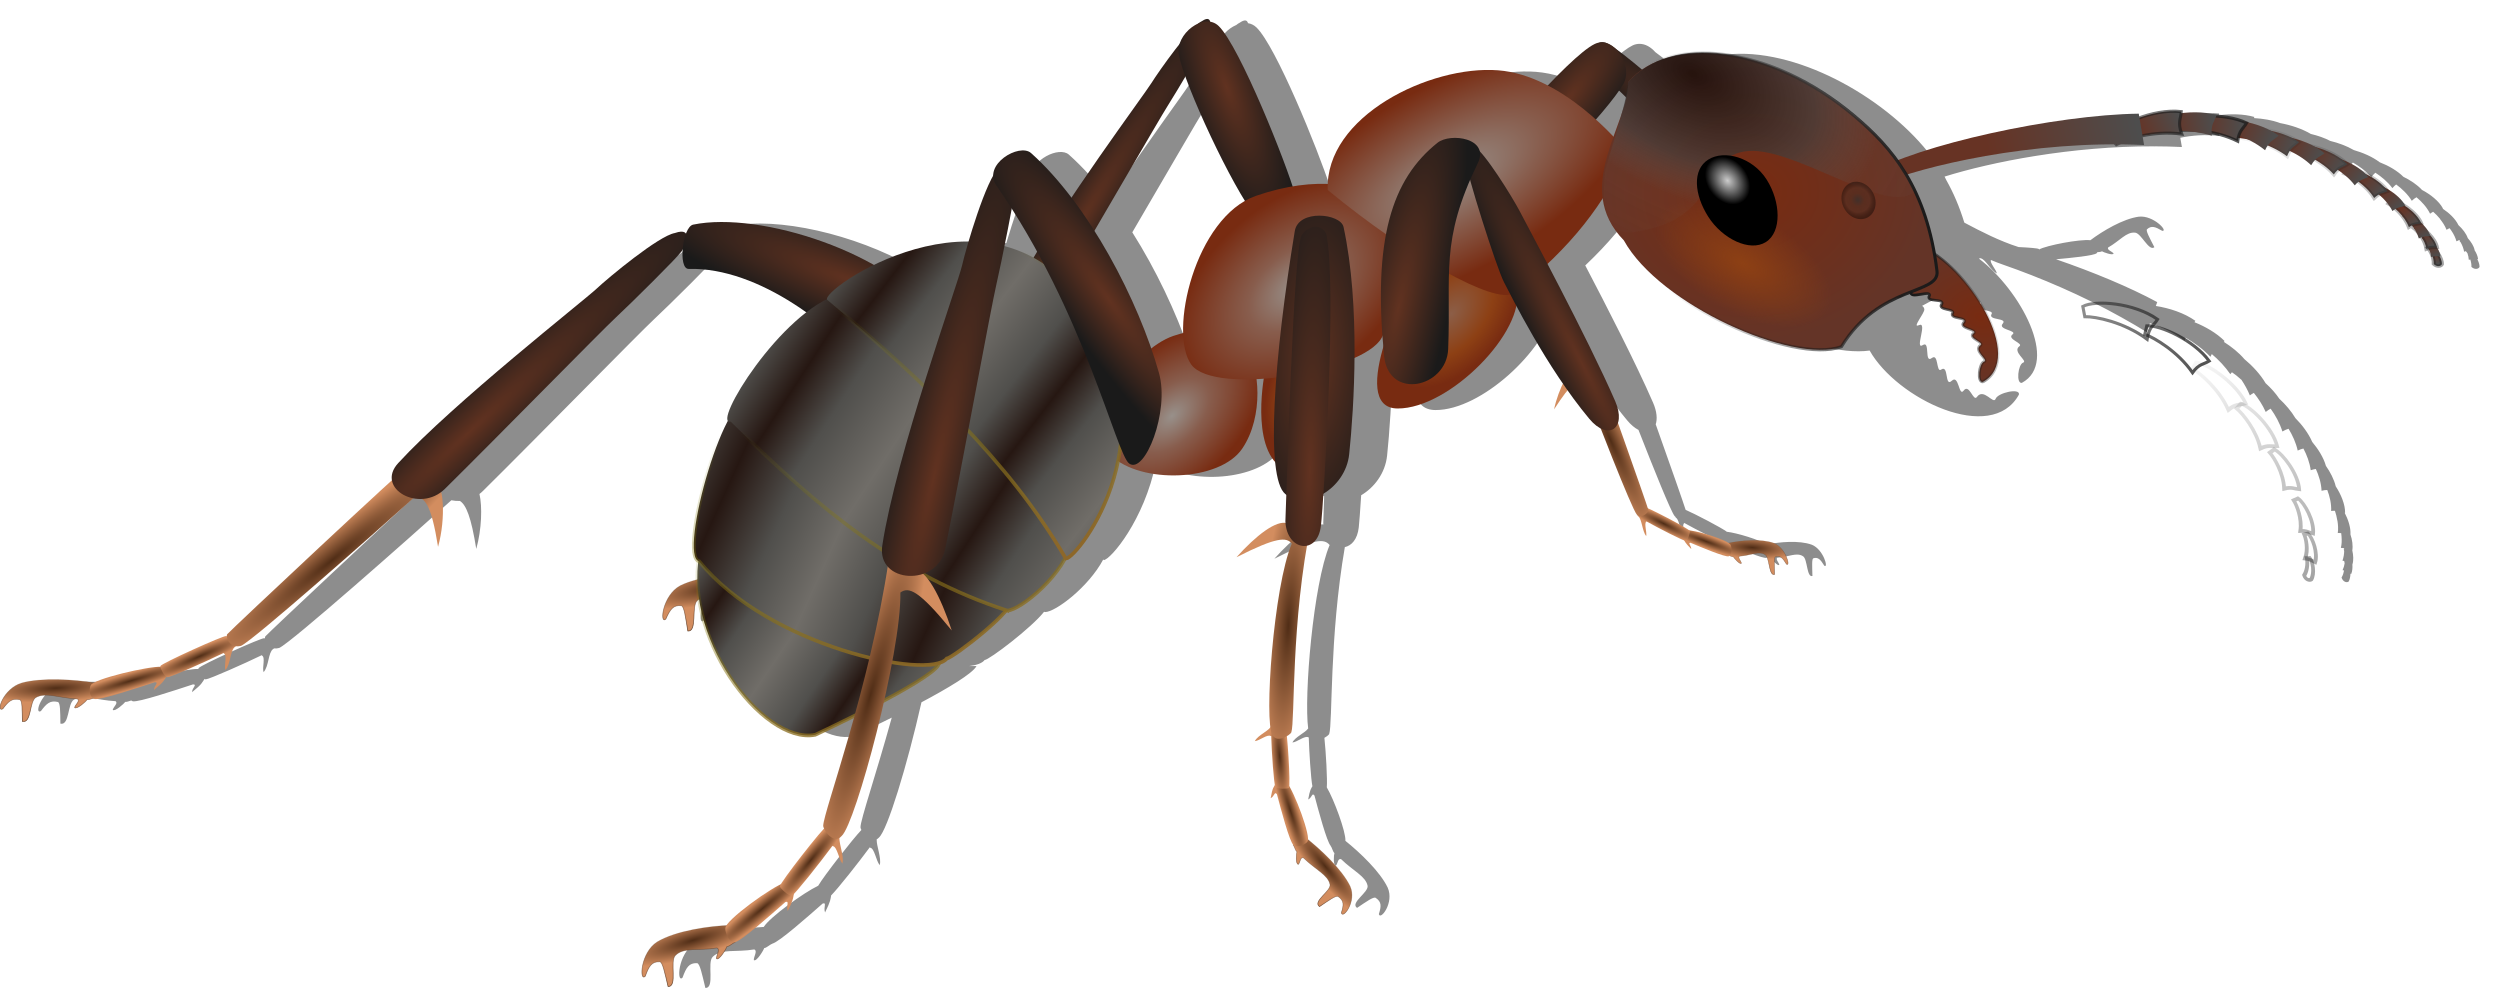 <?xml version="1.0" encoding="UTF-8"?>
<svg viewBox="0 0 684.033 275.914" xmlns="http://www.w3.org/2000/svg" xmlns:xlink="http://www.w3.org/1999/xlink">
 <defs>
  <filter id="ci">
   <feGaussianBlur stdDeviation="2.332"/>
  </filter>
  <linearGradient id="c">
   <stop stop-color="#613220" offset="0"/>
   <stop stop-color="#1a1a1a" offset="1"/>
  </linearGradient>
  <linearGradient id="ae">
   <stop stop-color="#782b11" offset="0"/>
   <stop stop-color="#643427" offset="1"/>
  </linearGradient>
  <linearGradient id="cc" x1="196.24" x2="226.18" y1="295.99" y2="309.53" gradientUnits="userSpaceOnUse" spreadMethod="reflect">
   <stop stop-color="#261712" offset="0"/>
   <stop stop-color="#504f4c" offset=".513"/>
   <stop stop-color="#706d68" offset="1"/>
  </linearGradient>
  <linearGradient id="g">
   <stop stop-color="#261712" offset="0"/>
   <stop stop-color="#504f4c" offset=".412"/>
   <stop stop-color="#706d68" offset="1"/>
  </linearGradient>
  <linearGradient id="e">
   <stop stop-color="#8d6729" offset="0"/>
   <stop stop-color="#808000" stop-opacity="0" offset="1"/>
  </linearGradient>
  <linearGradient id="af">
   <stop stop-color="#98908a" offset="0"/>
   <stop stop-color="#885d4d" offset=".403"/>
   <stop stop-color="#782b11" offset="1"/>
  </linearGradient>
  <linearGradient id="f">
   <stop stop-color="#1a1a1a" offset="0"/>
   <stop stop-color="#1a1a1a" stop-opacity="0" offset="1"/>
  </linearGradient>
  <linearGradient id="b">
   <stop stop-color="#673324" offset="0"/>
   <stop stop-color="#4d4d4d" offset="1"/>
  </linearGradient>
  <linearGradient id="a">
   <stop stop-color="#502d16" offset="0"/>
   <stop stop-color="#d38d5f" offset="1"/>
  </linearGradient>
  <linearGradient id="d">
   <stop stop-color="#502d16" offset="0"/>
   <stop stop-color="#502d16" stop-opacity="0" offset="1"/>
  </linearGradient>
  <linearGradient id="ac">
   <stop stop-color="#8c5e47" offset="0"/>
   <stop stop-color="#8d4014" offset=".605"/>
   <stop stop-color="#782b11" offset="1"/>
  </linearGradient>
  <linearGradient id="bu" x1="25.782" x2="22.722" y1="414.55" y2="393.98" gradientUnits="userSpaceOnUse" xlink:href="#d"/>
  <linearGradient id="bv" x1="25.782" x2="22.722" y1="414.55" y2="393.98" gradientTransform="matrix(-.867 -.237 -.282 .73 516.09 107.54)" gradientUnits="userSpaceOnUse" xlink:href="#d"/>
  <linearGradient id="bw" x1="25.782" x2="22.722" y1="414.55" y2="393.98" gradientTransform="matrix(-.603 .103 .116 .674 450.97 39.242)" gradientUnits="userSpaceOnUse" xlink:href="#d"/>
  <linearGradient id="ad" x1="183.13" x2="180.07" y1="213.07" y2="192.5" gradientUnits="userSpaceOnUse" xlink:href="#d"/>
  <linearGradient id="bx" x1="217.58" x2="217.31" y1="442.32" y2="421.53" gradientUnits="userSpaceOnUse" xlink:href="#d"/>
  <linearGradient id="l" x1="640" x2="512.78" y1="356.33" y2="288.8" gradientUnits="userSpaceOnUse" xlink:href="#f"/>
  <linearGradient id="m" x1="559.58" x2="586.23" y1="214.67" y2="217.79" gradientTransform="matrix(1.465 .467 -.153 1.156 -239.62 -205.45)" gradientUnits="userSpaceOnUse" xlink:href="#b"/>
  <linearGradient id="n" x1="557.67" x2="591.6" y1="215.77" y2="218.98" gradientTransform="matrix(.356 .056 -.031 .566 393.19 166.62)" gradientUnits="userSpaceOnUse" xlink:href="#b"/>
  <linearGradient id="o" x1="557.67" x2="591.6" y1="215.77" y2="218.98" gradientTransform="matrix(.333 .118 -.146 .499 439.6 150.03)" gradientUnits="userSpaceOnUse" xlink:href="#b"/>
  <linearGradient id="p" x1="557.67" x2="591.6" y1="215.77" y2="218.98" gradientTransform="matrix(.299 .164 -.235 .422 485.13 145.25)" gradientUnits="userSpaceOnUse" xlink:href="#b"/>
  <linearGradient id="q" x1="557.67" x2="591.6" y1="215.77" y2="218.98" gradientTransform="matrix(.245 .212 -.332 .311 543.99 147.69)" gradientUnits="userSpaceOnUse" xlink:href="#b"/>
  <linearGradient id="r" x1="557.67" x2="591.6" y1="215.77" y2="218.98" gradientTransform="matrix(.23 .008 -.045 .388 505.57 10.761)" gradientUnits="userSpaceOnUse" xlink:href="#b"/>
  <linearGradient id="s" x1="557.67" x2="591.6" y1="215.77" y2="218.98" gradientTransform="matrix(.213 .035 -.087 .356 530.27 4.041)" gradientUnits="userSpaceOnUse" xlink:href="#b"/>
  <linearGradient id="t" x1="557.67" x2="591.6" y1="215.77" y2="218.98" gradientTransform="matrix(.195 .049 -.11 .324 550.74 4.031)" gradientUnits="userSpaceOnUse" xlink:href="#b"/>
  <linearGradient id="u" x1="557.67" x2="591.6" y1="215.77" y2="218.98" gradientTransform="matrix(.176 .062 -.128 .291 570.32 6.407)" gradientUnits="userSpaceOnUse" xlink:href="#b"/>
  <linearGradient id="v" x1="557.67" x2="591.6" y1="215.77" y2="218.98" gradientTransform="matrix(.157 .071 -.141 .257 588.83 11.048)" gradientUnits="userSpaceOnUse" xlink:href="#b"/>
  <linearGradient id="w" x1="557.67" x2="591.6" y1="215.77" y2="218.98" gradientTransform="matrix(.138 .077 -.149 .223 606.13 17.452)" gradientUnits="userSpaceOnUse" xlink:href="#b"/>
  <linearGradient id="x" x1="557.67" x2="591.6" y1="215.77" y2="218.98" gradientTransform="matrix(.119 .081 -.153 .191 621.98 26.161)" gradientUnits="userSpaceOnUse" xlink:href="#b"/>
  <linearGradient id="y" x1="557.67" x2="591.6" y1="215.77" y2="218.98" gradientTransform="matrix(.1 .082 -.152 .159 635.07 35.259)" gradientUnits="userSpaceOnUse" xlink:href="#b"/>
  <linearGradient id="z" x1="557.67" x2="591.6" y1="215.77" y2="218.98" gradientTransform="matrix(.082 .08 -.147 .129 646.21 45.294)" gradientUnits="userSpaceOnUse" xlink:href="#b"/>
  <linearGradient id="aa" x1="557.67" x2="591.6" y1="215.77" y2="218.98" gradientTransform="matrix(.066 .076 -.138 .101 655.14 55.785)" gradientUnits="userSpaceOnUse" xlink:href="#b"/>
  <linearGradient id="ab" x1="557.67" x2="591.6" y1="215.77" y2="218.98" gradientTransform="matrix(.05 .07 -.125 .076 662.01 66.785)" gradientUnits="userSpaceOnUse" xlink:href="#b"/>
  <linearGradient id="by" x1="526.34" x2="453.06" y1="228.84" y2="236.43" gradientUnits="userSpaceOnUse" xlink:href="#f"/>
  <linearGradient id="bz" x1="254.6" x2="238.2" y1="352.44" y2="271.99" gradientUnits="userSpaceOnUse" xlink:href="#e"/>
  <linearGradient id="ca" x1="210.05" x2="236.42" y1="275.07" y2="292.27" gradientUnits="userSpaceOnUse" xlink:href="#g" spreadMethod="reflect"/>
  <linearGradient id="cb" x1="248.84" x2="225.97" y1="350.16" y2="271.31" gradientUnits="userSpaceOnUse" xlink:href="#e"/>
  <linearGradient id="cd" x1="239.73" x2="216.86" y1="375.84" y2="296.99" gradientUnits="userSpaceOnUse" xlink:href="#e"/>
  <linearGradient id="ce" x1="191.27" x2="209.61" y1="330.23" y2="342.66" gradientUnits="userSpaceOnUse" xlink:href="#g" spreadMethod="reflect"/>
  <linearGradient id="cf" x1="291.64" x2="268.77" y1="311.5" y2="232.66" gradientUnits="userSpaceOnUse" xlink:href="#e"/>
  <linearGradient id="cg" x1="240.69" x2="262.63" y1="238.56" y2="255.41" gradientUnits="userSpaceOnUse" xlink:href="#g" spreadMethod="reflect"/>
  <linearGradient id="ch" x1="516.52" x2="512.89" y1="251.99" y2="277.89" gradientUnits="userSpaceOnUse" xlink:href="#f"/>
  <radialGradient id="an" cx="483.4" cy="242.03" r="17.46" gradientTransform="matrix(1 0 0 .522 0 115.7)" gradientUnits="userSpaceOnUse">
   <stop stop-color="#8d4014" offset="0"/>
   <stop stop-color="#8d4014" stop-opacity="0" offset="1"/>
  </radialGradient>
  <radialGradient id="am" cx="506.36" cy="217.36" r="5.12" gradientTransform="matrix(.906 -.309 .359 .938 -31.037 169.27)" gradientUnits="userSpaceOnUse">
   <stop stop-color="#312e2e" stop-opacity=".711" offset="0"/>
   <stop stop-color="#532c1f" stop-opacity=".739" offset=".36"/>
   <stop stop-color="#502c20" stop-opacity=".567" offset=".662"/>
   <stop stop-opacity=".392" offset="1"/>
  </radialGradient>
  <radialGradient id="bm" cx="480.63" cy="237.58" r="42.117" gradientTransform="matrix(-.622 1.163 -1.938 -1.036 1220 -130.68)" gradientUnits="userSpaceOnUse">
   <stop offset="0"/>
   <stop stop-color="#404040" offset=".39"/>
   <stop stop-color="#606060" stop-opacity=".135" offset=".591"/>
   <stop stop-color="#808080" stop-opacity=".015" offset="1"/>
  </radialGradient>
  <radialGradient id="bo" cx="470.17" cy="209.02" r="8.49" gradientTransform="matrix(-.576 .064 -.083 -.749 758.73 338.87)" gradientUnits="userSpaceOnUse">
   <stop stop-color="#ccc" offset="0"/>
   <stop offset="1"/>
  </radialGradient>
  <radialGradient id="bq" cx="386.66" cy="250.32" r="28.954" gradientTransform="matrix(1.789 -.564 .035 .697 -306.28 259.1)" gradientUnits="userSpaceOnUse">
   <stop stop-color="#98908a" offset="0"/>
   <stop stop-color="#885d4d" offset=".486"/>
   <stop stop-color="#782b11" offset="1"/>
  </radialGradient>
  <radialGradient id="ag" cx="122.56" cy="-57.111" r="40.306" gradientTransform="matrix(1.673 -2.509 .283 .189 -53.884 617.72)" gradientUnits="userSpaceOnUse" xlink:href="#c"/>
  <radialGradient id="ah" cx="137.21" cy="-59.058" r="40.306" gradientTransform="matrix(-.806 1.024 -.151 -.125 205.03 198.56)" gradientUnits="userSpaceOnUse" xlink:href="#a"/>
  <radialGradient id="ai" cx="134.55" cy="-57.782" r="40.306" gradientTransform="matrix(-.322 .231 -.041 -.052 112.31 348.9)" gradientUnits="userSpaceOnUse" xlink:href="#a"/>
  <radialGradient id="aj" cx="132.66" cy="-45.226" r="40.306" gradientTransform="matrix(-.456 .237 -.033 -.056 112.8 359.61)" gradientUnits="userSpaceOnUse" xlink:href="#a"/>
  <radialGradient id="ak" cx="133.89" cy="-33.725" r="40.306" gradientTransform="matrix(-.479 .107 -.035 -.107 96.447 381.11)" gradientUnits="userSpaceOnUse" xlink:href="#a"/>
  <radialGradient id="ao" cx="336.61" cy="242.8" r="28.954" gradientTransform="matrix(-.581 .563 -.3 -.419 662.97 160.05)" gradientUnits="userSpaceOnUse" xlink:href="#ac"/>
  <radialGradient id="ap" cx="336.61" cy="242.8" r="28.954" gradientTransform="matrix(-.19 .543 -.335 -.125 499.97 117.05)" gradientUnits="userSpaceOnUse" xlink:href="#ac"/>
  <radialGradient id="aq" cx="134.55" cy="-57.782" r="40.306" gradientTransform="matrix(.153 .276 .056 -.019 333.5 330.55)" gradientUnits="userSpaceOnUse" xlink:href="#a"/>
  <radialGradient id="ar" cx="132.66" cy="-45.226" r="40.306" gradientTransform="matrix(.281 .316 .049 -.028 324.73 338.03)" gradientUnits="userSpaceOnUse" xlink:href="#a"/>
  <radialGradient id="as" cx="133.89" cy="-33.725" r="40.306" gradientTransform="matrix(.386 .192 .06 -.07 325.06 362.99)" gradientUnits="userSpaceOnUse" xlink:href="#a"/>
  <radialGradient id="at" cx="135.92" cy="-59.92" r="40.306" gradientTransform="matrix(-.064 .999 .178 .009 369.31 198.04)" gradientUnits="userSpaceOnUse" xlink:href="#a"/>
  <radialGradient id="au" cx="122.56" cy="-57.111" r="40.306" gradientTransform="matrix(.056 -2.315 -.311 -.005 331.19 574.35)" gradientUnits="userSpaceOnUse" xlink:href="#c"/>
  <radialGradient id="av" cx="126.42" cy="157.27" r="40.306" gradientTransform="matrix(.05 -1.409 .501 .012 271.94 437.21)" gradientUnits="userSpaceOnUse" xlink:href="#c"/>
  <radialGradient id="aw" cx="133.89" cy="-33.725" r="40.306" gradientTransform="matrix(.301 .023 .009 -.076 436.93 306.16)" gradientUnits="userSpaceOnUse" xlink:href="#a"/>
  <radialGradient id="ax" cx="132.66" cy="-45.226" r="40.306" gradientTransform="matrix(.303 .112 .014 -.041 424.58 293.36)" gradientUnits="userSpaceOnUse" xlink:href="#a"/>
  <radialGradient id="ay" cx="134.55" cy="-57.782" r="40.306" gradientTransform="matrix(.243 .121 .019 -.043 421.06 286.48)" gradientUnits="userSpaceOnUse" xlink:href="#a"/>
  <radialGradient id="az" cx="137.21" cy="-59.058" r="40.306" gradientTransform="matrix(.305 .68 .111 -.053 402.87 186.06)" gradientUnits="userSpaceOnUse" xlink:href="#a"/>
  <radialGradient id="ba" cx="122.56" cy="-57.111" r="40.306" gradientTransform="matrix(-1.054 -2.039 -.198 .143 548.11 519.36)" gradientUnits="userSpaceOnUse" xlink:href="#c"/>
  <radialGradient id="bb" cx="124.96" cy="202.66" r="40.306" gradientTransform="matrix(.336 -1.625 -.327 -.086 404.35 466.83)" gradientUnits="userSpaceOnUse" xlink:href="#c"/>
  <radialGradient id="bc" cx="122.56" cy="-57.111" r="40.306" gradientTransform="matrix(-1.621 .017 .045 .209 652.35 172.8)" gradientUnits="userSpaceOnUse" xlink:href="#c"/>
  <radialGradient id="h" cx="137.21" cy="-59.058" r="40.306" gradientTransform="matrix(-.806 1.024 -.151 -.125 362.38 -2.918)" gradientUnits="userSpaceOnUse" xlink:href="#a"/>
  <radialGradient id="i" cx="134.55" cy="-57.782" r="40.306" gradientTransform="matrix(-.322 .231 -.041 -.052 269.66 147.42)" gradientUnits="userSpaceOnUse" xlink:href="#a"/>
  <radialGradient id="j" cx="132.66" cy="-45.226" r="40.306" gradientTransform="matrix(-.456 .237 -.033 -.056 270.16 158.13)" gradientUnits="userSpaceOnUse" xlink:href="#a"/>
  <radialGradient id="k" cx="133.89" cy="-33.725" r="40.306" gradientTransform="matrix(-.479 .107 -.035 -.107 253.8 179.63)" gradientUnits="userSpaceOnUse" xlink:href="#a"/>
  <radialGradient id="bd" cx="139.14" cy="192.5" r="40.306" gradientTransform="matrix(.693 -.816 -.154 -.303 359.68 361.04)" gradientUnits="userSpaceOnUse" xlink:href="#c"/>
  <radialGradient id="be" cx="125.05" cy="181.58" r="40.306" gradientTransform="matrix(-.969 -1.347 .247 -.197 377.29 448.27)" gradientUnits="userSpaceOnUse" xlink:href="#c"/>
  <radialGradient id="bf" cx="135.92" cy="-59.92" r="40.306" gradientTransform="matrix(-.595 1.159 -.172 -.094 359.09 209.27)" gradientUnits="userSpaceOnUse" xlink:href="#a"/>
  <radialGradient id="bg" cx="134.55" cy="-57.782" r="40.306" gradientTransform="matrix(-.307 .251 -.044 -.049 302.1 376.61)" gradientUnits="userSpaceOnUse" xlink:href="#a"/>
  <radialGradient id="bh" cx="132.66" cy="-45.226" r="40.306" gradientTransform="matrix(-.456 .237 -.033 -.056 306.53 389.56)" gradientUnits="userSpaceOnUse" xlink:href="#a"/>
  <radialGradient id="bi" cx="133.89" cy="-33.725" r="40.306" gradientTransform="matrix(-.489 .042 -.02 -.111 292.1 418.69)" gradientUnits="userSpaceOnUse" xlink:href="#a"/>
  <radialGradient id="bj" cx="122.56" cy="-57.111" r="40.306" gradientTransform="matrix(.665 -2.942 .332 .075 190.35 657.72)" gradientUnits="userSpaceOnUse" xlink:href="#c"/>
  <radialGradient id="bk" cx="122.56" cy="-57.111" r="40.306" gradientTransform="matrix(1.236 -1.977 .188 .141 150.68 475.63)" gradientUnits="userSpaceOnUse" xlink:href="#c"/>
  <radialGradient id="bl" cx="139.14" cy="192.5" r="40.306" gradientTransform="matrix(-.395 -.995 .243 -.238 341.25 370.03)" gradientUnits="userSpaceOnUse" xlink:href="#c"/>
  <radialGradient id="al" cx="124.96" cy="202.66" r="40.306" gradientTransform="matrix(-1.544 -.609 .107 -.321 402.22 380.17)" gradientUnits="userSpaceOnUse" xlink:href="#c"/>
  <radialGradient id="bn" cx="476.8" cy="214.38" r="45.359" gradientTransform="matrix(1.057 -.068 .058 .903 -39.782 53.439)" gradientUnits="userSpaceOnUse" xlink:href="#ae"/>
  <radialGradient id="bp" cx="347.23" cy="233.76" r="28.954" gradientTransform="matrix(.76 -.736 .435 .449 -47.443 426.37)" gradientUnits="userSpaceOnUse" xlink:href="#af"/>
  <radialGradient id="br" cx="350.42" cy="242.78" r="28.954" gradientTransform="matrix(.995 -.825 .517 .624 -122.07 378.29)" gradientUnits="userSpaceOnUse" xlink:href="#af"/>
  <radialGradient id="bs" cx="509.83" cy="324.55" r="45.359" gradientTransform="matrix(.436 -.203 .231 .495 221.94 213.76)" gradientUnits="userSpaceOnUse" xlink:href="#ae"/>
 </defs>
 <g transform="translate(-34.272 -446.21)">
  <path d="m374.99,451.807c-.363-.023-.848.16-1.531.625-.264.114-.595.356-.938.625-2.285.967-4.353,3.132-5.125,5.562-3.203,4.024-6.525,8.812-7.719,10.719-1.412,2.255-12.185,16.877-21.875,31.375-3.507-4.613-7.226-8.763-11.062-12.188-2.683-2.395-10.358,1.448-10.375,6.156-2.297,4.046-4.975,12.008-6.75,18.031-9.534-.058-18.787,2.963-25.875,6.406-15.663-8.834-36.723-13.661-49.438-11.031-.79.163-1.47,1.128-1.969,2.438-.416-.501-1.303-.644-2.969-.062-4.405.762-18.166,12.181-21.531,15.344s-39.153,31.261-54.188,47.656c-1.503,1.639-1.943,3.269-1.688,4.719-12.13,11.02-43.775,40.703-45.094,42.156-.081.101-.103.301-.094.531-.066-.009-.119-.025-.188-.031-.588-.258-17.686,7.458-18,8.219-.025.017-.021.082 0,.188-3.153-.104-14.969,2.6-18.219,4.375h-.031c-5.546-.875-14.266-1.461-19.75.094-5.05,1.555-7.049,8.121-5.125,7.062 1.529-2.038 2.505-2.996 4.625-2.5 .721.169.665,2.724.719,5.938 2.551.564 1.873-5.596 3.75-6.594 2.7-1.474 6.251.183 11.312.438 .844.51-.575,1.569-.75,2.375 .548.617 3.167-1.746 3.438-2.188 .353.083 1.046-.189 1.625-.375 .12.08.257.164.406.219 1.557.336 11.834-3.095 16.5-4.625 1.254.045-.27.911-.25,2.125 2.855-2.299 2.625-2.566 3.344-3.5 .022-.037.018-.081.031-.125 .128.078.251.129.375.125 1.105-.111 10.417-4.237 15.344-6.625v.094c1.063.482.008,3.355.469,4.562 1.478-1.658 1.23-5.333 2.594-6.312 .102-.046.187-.106.25-.188 .423.061.895.026 1.438-.125 3.284-1.468 35.432-29.92 47.094-40.406 .757.149 1.54.223 2.344.188 1.693,1.084 3.074,4.388 4.469,13.125 1.498-5.394 1.669-11.581.875-15.031 .346-.261.676-.555 1-.875 14.493-14.321 42.916-43.356 46.781-46.938 3.969-3.678 16.98-16.578 18.031-18.156 .032-.049.085-.151.125-.219-.162,2.664.298,5.067 1.656,5.031 10.839-.283 22.319,4.857 32.188,11.875-12.022,9.28-22.953,27.266-21.469,29.656-.004.008.004.023 0,.031-6.012,11.321-11.958,36.573-8.062,38.344-.217,1.689-.282,3.403-.25,5.125-1.733.437-3.356.966-4.719,1.656-4.819,2.6-5.691,10.665-3.938,9.125 1.181-2.635 2.024-3.919 4.25-3.656 .758.089 1.157,3.126 1.781,6.906 2.674.277.877-6.882 2.594-8.344 .161-.14.327-.263.5-.375 3.027,20.003 20.148,39.416 31.75,37.125 0,0 4.709-2.187 10.594-5.125-4.446,16.061-8.477,27.683-8.562,30-.008.15.103.434.25.75-2.393,2.499-10.306,12.636-11.812,15.25-3.97,1.892-13.246,8.606-14.906,11.281-5.747.29-14.076,1.582-18.938,4.5-4.621,2.937-4.92,11.036-3.281,9.375 .99-2.712 1.729-4.072 3.969-3.969 .762.035 1.389,3.055 2.281,6.781 2.687.086.392-6.92 2-8.5 2.303-2.318 6.27-1.196 11.375-2.031 .974.405-.161,1.929-.125,2.906 .707.596 2.689-2.708 2.844-3.281 .559.026 1.674-1.059 2.188-1.156 .009-.018.023-.043.031-.062 1.756-.332 9.996-7.639 13.781-10.969 1.218-.396.134,1.087.656,2.438 1.545-3.117 1.498-3.707 1.656-4.656 1.782-1.766 7.489-8.978 10.594-13.188l.062.125c1.225.083 1.64,3.658 2.656,4.781 .485-2.053-.899-5.165-.844-7.062 .206-.128.425-.267.625-.5 2.29-1.996 7.707-19.651 11.625-37 7.185-3.821 13.951-7.838 15.062-9.906-.704.015-1.39.014-2.094,0 2.121-.236 3.63-.79 4.312-1.656 1.323-.099 12.814-8.811 16.281-13.219 .085.028.165.066.25.094 2.781.019 11.859-6.753 15.938-14.406 .038.065.087.123.125.188 1.879-.14 11.086-10.909 14.281-26.688 9.245,6.223 28.233,4.974 33.938-3.344 3.894-5.678 4.679-13.354 3.938-19.062 .645-.029 1.312-.048 1.969-.094-.778,5.035-1.898,17.117 3.125,22.781 .447,4.491 1.351,7.582 2.781,8.75 .095.077.184.147.281.219-.083,2.439-.207,6.264-.25,7.25 .007.152.019.29.031.438-3.104-.455-8.422,3.815-13.406,9.375 11.055-5.622 13.655-5.529 15.125-3.75-4.472,10.53-7.056,41.366-5.875,50.188-.813,1.196-3.593,2.319-4.312,3.844 1.312-.116 3.44-2.013 4.375-1.406l.094-.031c.121,4.129.6,11.406 1,13.406-.369.645-.696.961-1.156,3.625 1.068-.513 1.032-1.978 1.719-1.094 1.06,3.963 3.352,12.611 4.469,13.812-.004.018.003.045 0,.062 .325.332.579,1.591 1,1.875-.179.419-.412,3.409.406,3.438 .523-.554.491-2.065 1.406-1.781 3.296,3.223 6.75,4.688 7.25,7.281 .368,1.789-4.877,4.675-2.875,6.062 2.546-1.71 4.52-3.137 5.094-2.75 1.685,1.138 1.533,2.315.875,4.438 .35,1.853 4.28-3.052 2.406-7.25-2.063-4.323-7.519-9.536-11.562-12.781 .152-2.463-3.164-11.405-5.094-14.625 .192-2.03-.234-9.633-.656-13.562 .692-.393 1.239-.837 1.312-1.062 .971-2.769-.001-26.275 4.281-51.125 1.821-.379 3.449-2.108 3.812-5.406 .147-1.172.376-4.582.656-8.781 3.573-2.105 6.592-6.025 7.094-10.844 .627-6.025 1.347-15.585 1.438-26.281 3.672-1.649 6.386-3.578 7.469-5.625 .054-.102.103-.207.156-.312 .068.952.161,1.956.25,2.938-2.543,8.736-2.927,16.793 3.938,16.812 12.529.036 30.002-16.312 32.469-28.062 2.928,5.508 7.367,13.434 12.75,21.281-.993,2.061-1.933,4.584-2.438,7.031 1.535-2.387 2.737-4.037 3.719-5.219 1.882,2.662 3.851,5.28 5.906,7.75 1.069,1.285 2.134,2.149 3.125,2.656 4.104,10.502 8.927,22.479 9.906,23.594 .052.041.104.091.156.125 .049.164.151.307.281.375 .979.812 1.027,4.009 2.125,5.406 .237-1.059-.657-3.522.031-3.969v-.094c3.164,1.766 8.828,4.668 10.375,5.219 .254.477.488.918 1.906,2.344-.024-.987-1.002-1.68-.219-1.719 2.965,1.234 9.504,3.995 10.469,3.719 .095-.046.176-.089.25-.156 .369.15.811.381 1.031.312 .183.358 1.894,2.253 2.219,1.75-.133-.655-1.076-1.521-.562-1.938 3.16-.217 5.361-1.568 7.094-.375 1.204.808.951,5.838 2.531,5.375-.061-2.613-.196-4.705.25-4.844 1.312-.408 1.983.377 3,2.031 1.235.857-.232-4.496-3.438-5.75-3.48-1.253-8.899-.755-12.344-.031-1.875-1.303-8.237-3.224-10.875-3.5-1.335-1.034-8.53-4.796-11.281-6-.446-1.476-4.424-12.846-8.188-23.406 .462-1.405.353-3.443-.719-5.906-4.686-10.773-12.573-26.113-18.562-37.562 6.306-5.956 11.165-11.825 15.125-17.938 .506,3.916 2.171,7.796 5.781,11.5 9.169,16.603 41.957,31.897 56.906,29.719 7.416,13.178 33.319,25.762 40.844,12.062 .42-1.913-5.777-.511-6.375,1.156s-3.276-3.128-5.125-.5c-.985,1.4-2.072-3.827-3.625-1.75-1.353,1.81-1.273-4.565-3.25-2.688-1.988,1.889-.753-4.563-2.906-3.062-1.398.975-.648-4.609-2.562-3.156-2.106,1.598-.375-4.887-2.438-3.562-2.377,1.526 1.442-6.622-1.094-5.438-2.005.937 1.605-3.309 1.5-4.344-.043-.428-.276-.744-.625-.938 2.792-1.629 5.429-2.661 7.719-3.562-.007.023-.022.037-.031.062-.774,2.175 6.029-.899 4.938,1.125-.948,1.757 4.558.465 3.375,2.25-1.076,1.623 3.741,1.155 3.031,2.344-1.093,1.83 4.483.984 3.031,2.656-1.443,1.663 4.137,1.817 2.688,2.938-1.663,1.285 3.034,2.406 1.906,3.219-2.116,1.526 2.404,4.035 1,4.5s-1.982,5.832-.344,5.531c10.288-5.578-.365-25.318-11.719-33.969 .091-.046.173-.1.25-.156 .079.047.159.06.25.062 1.322.323 2.692,3.306 4.375,4.125-.193-1.074-2.002-2.918-1.625-3.688 1.063.463 2.127.872 3.219,1.25 10.283,3.562 21.775,8.451 32.812,14.625v.062h.094c2.184,1.224 4.364,2.486 6.5,3.812l.875-2.469c.432.137.867.308 1.312.469v.031l.156.031c2.658.971 5.488,2.343 8.094,4.281 .049-.317.126-.576.188-.844 2.324,1.358 4.734,3.076 6.812,5.25 .12-.292.253-.51.375-.75 1.819,1.545 3.601,3.381 5.062,5.5 .144-.204.299-.362.438-.531 .723.471 1.62,1.186 2.625,2.094 .875,1.327 1.682,2.741 2.281,4.25 .394-.296.756-.506 1.094-.688 1.242,1.552 2.408,3.311 3.25,5.219 .497-.413.935-.697 1.344-.906 1.303,1.822 2.505,3.949 3.219,6.25 .646-.391 1.2-.611 1.688-.75 1.072,1.766 2.024,3.814 2.5,5.969 .606-.288 1.111-.471 1.562-.562 .929,1.763 1.72,3.813 2,5.938 .538-.193 1.004-.289 1.406-.344 .803,1.755 1.474,3.863 1.562,5.969 .641-.163 1.122-.222 1.562-.219 .654,1.699 1.164,3.736 1.062,5.75 .397-.063.727-.062 1.031-.062 .283.787.494,1.697.656,2.656l.031.062c.181,1.102.26,2.243.094,3.375 .366-.025.66.009.938.031 .049.304.067.619.094.938 .003.008-.003.023 0,.031 .083,1.011.065,2.048-.188,3.062 .339.007.623.052.875.094 .006.093.028.187.031.281h-.125c.041.114.086.316.125.469-.008.887-.158,1.792-.469,2.656 .184.019.316.065.469.094 .04.193.106.389.125.656-.098.624-.281,1.259-.562,1.844 .16.03.275.059.406.094-.125.66-.315,1.334-.688,1.938 .378,1.141 1.379,1.497 1.938,1.094 .343-.602.478-1.391.5-2.188 .063.038.117.089.188.125 .327-.745.404-1.682.344-2.625 .356-1.109.272-2.511-.031-3.844 .219-1.311-.015-2.884-.5-4.344 .113-1.879-.617-4.106-1.594-5.969l.125.031c.044-2.302-1.152-5.104-2.562-7.25-.451-1.9-1.495-3.891-2.688-5.594-.627-2.273-2.132-4.623-3.75-6.562-1.012-2.335-2.76-4.669-4.594-6.5-1.146-1.927-2.742-3.775-4.406-5.312-1.007-1.51-2.327-2.961-3.75-4.25-1.422-2.408-3.568-4.735-5.812-6.594-1.517-1.786-3.523-3.382-5.625-4.719 .079-.069.14-.141.219-.219-2.198-2.19-5.213-3.93-8.25-5.156 .084-.118.17-.242.25-.375-3.074-2.174-7.087-3.476-10.812-4.062l.375-1.062c-7.655-4.123-17.533-8.228-27.688-11.719 4.125-.367 10.344-.982 11.125-1.656 .078-.094.141-.178.188-.281 .463-.043 1.05-.07 1.25-.25 .366.258 3.079,1.26 3.188.594-.455-.577-1.851-.946-1.5-1.625 3.28-1.867 4.983-4.335 7.406-4.062 1.674.168 3.779,5.253 5.25,3.969-1.31-2.548-2.412-4.536-2-4.906 1.21-1.089 2.28-.664 4.156.438 1.73.2-2.377-4.313-6.406-3.875-4.323.582-9.907,3.922-13.25,6.438h-.031c-2.928-.323-11.944,1.413-14,2.531-.028-.079-.071-.12-.094-.125-.21-.197-2.647-.4-5.531-.531-5.137-1.636-10.152-4.184-14.844-6.688-1.345-4.374-2.98-8.171-4.875-11.531-.177-.356-.339-.706-.531-1.062 12.825-4.002 34.637-8.34 57.281-8.281l.031.062c.027-.015.066-.047.094-.062 2.504.008 5.02.065 7.531.188l-.438-2.531c3.14-.639 6.89-.978 10.719-.469-.111-.301-.174-.58-.25-.844 2.69.058 5.628.391 8.5,1.281-.037-.311-.053-.577-.062-.844 2.341.466 4.817,1.202 7.125,2.344 .028-.258.053-.465.094-.688 .867.059 2.006.252 3.344.562 1.413.736 2.803,1.595 4.062,2.625 .2-.448.388-.803.594-1.125 1.84.753 3.712,1.71 5.375,2.969 .234-.602.495-1.057.75-1.438 2.021.959 4.137,2.214 5.875,3.875 .379-.663.731-1.109 1.094-1.469 1.792,1.022 3.603,2.352 5.062,4 .378-.53.753-.922 1.094-1.219 1.666,1.089 3.381,2.501 4.656,4.219 .376-.43.706-.757 1.031-1 1.555,1.144 3.181,2.671 4.281,4.469 .482-.455.894-.757 1.281-.969 1.392,1.166 2.832,2.696 3.719,4.5 .307-.24.585-.385.844-.531 .625.549 1.304,1.215 1.906,1.969l-.031.031c.021.013.04.048.062.062 .685.869 1.318,1.816 1.719,2.875 .313-.203.587-.322.844-.438 .188.24.355.488.531.75l-.031.031c.025.018.068.042.094.062 .543.826 1.017,1.769 1.281,2.75 .294-.156.544-.289.781-.375 .053.083.105.165.156.25l-.094.062c.087.076.209.235.312.344 .425.78.789,1.654.938,2.562 .181-.077.314-.105.469-.156 .137.161.282.319.438.562 .202.569.339,1.195.375,1.812 .159-.053.27-.06.406-.094 .206.63.345,1.332.312,2.031 .885.815 1.927.624 2.219,0 .007-.689-.26-1.422-.625-2.125h.219c-.076-.812-.455-1.672-.969-2.469h.031c-.224-1.125-.982-2.274-1.875-3.281-.429-1.257-1.429-2.514-2.562-3.562-.808-1.709-2.543-3.34-4.312-4.5l.094-.031c-1.082-2.037-3.47-3.903-5.75-5.094-1.327-1.449-3.214-2.685-5.094-3.594-1.666-1.681-4.111-3.066-6.469-3.969-2.001-1.521-4.635-2.638-7.094-3.344-1.937-1.135-4.229-1.96-6.438-2.5-1.612-.837-3.438-1.467-5.312-1.906-2.432-1.44-5.475-2.431-8.375-2.969-2.19-.817-4.709-1.229-7.188-1.375 .036-.101.062-.204.094-.312-2.981-.846-6.441-.871-9.688-.469 .017-.151.026-.305.031-.469-3.746-.407-7.894.419-11.438,1.719l-.188-1.156c-19.255.254-49.036,6.12-65.938,12.75-10.692-15.404-34.352-29.915-53.781-29.656-4.792.064-9.327,1.027-13.344,3.094-1.033.505-2.016,1.085-2.938,1.719-2.533-2.122-4.827-3.963-6.594-5.25l-.031-.031c-1.186-1.348-2.692-2.24-4.281-2.25-.636-.004-1.296.13-1.938.438-2.716,1.304-7.559,5.835-12.844,11.375-4.227-2.188-8.822-3.788-13.594-4.156-18.03-1.39-45.881,11.793-46.625,31.125-2.905-.113-6.112.073-9.594.656-3.576-10.942-14.923-38.733-20.219-43.906-.695-.679-1.488-1.049-2.344-1.188-.112-.425-.337-.724-.75-.75zm-6.031,15.75c3.473,9.639 10.873,25.339 16.281,34.062-11.058,6.337-17.218,24.368-16.875,36.156-.879.206-1.763.451-2.719.781-1.972.682-4.029,1.884-6.031,3.438-3.605-10.42-9.009-21.91-15.531-32.219 8.595-14.698 18.256-31.379 20-34.125 1-1.575 2.914-4.794 4.875-8.094zm118.594,3.938c.574.564 1.284,1.215 1.906,1.812-.289,1.33-.664,2.74-1.062,4.219-.695,2.082-1.518,4.271-2.312,6.5-1.351-1.42-2.934-3-4.812-4.688 2.628-3.013 4.817-5.738 6.281-7.844zm-166.094,32.188c2.508,3.938 4.792,7.894 6.938,11.812-.327.553-.66,1.121-.969,1.656-2.593-1.426-5.261-2.475-7.969-3.188 .73-3.622 1.419-7.109 2-10.281z" fill="#1a1a1a" fill-opacity=".531" filter="url(#ci)" opacity=".97"/>
  <g transform="translate(36.81 284.23)">
   <g transform="matrix(.969 .125 -.146 .829 38.612 15.257)">
    <path d="m23.719,398.844c-4.819,2.6-5.691,10.665-3.938,9.125 1.181-2.635 2.024-3.919 4.25-3.656 .758.089 1.157,3.126 1.781,6.906 2.674.277.877-6.882 2.594-8.344 2.462-2.148 6.341-.743 11.493-1.212 .942.473-.303,1.922-.337,2.899 .663.645 2.878-2.512 3.073-3.073 .556.066 1.756-.926 2.274-.986 .513-.873.704-3.211-.972-4.76-5.735-.222-14.869.389-20.219,3.101z" fill="url(#ak)" stroke="url(#bu)" stroke-width=".2"/>
    <path d="m61.497,387.802c-3.267.147-18.491,6.905-18.559,8.917-.194.15-.346,3.711 1.719,4.25 1.631.16 11.384-5.418 15.82-7.93 1.273-.138-.107,1.109.128,2.537 2.472-3.144 2.191-3.421 2.75-4.631 .289-.841-1.245-2.839-1.857-3.142z" fill="url(#aj)"/>
    <path d="m77.906,375.188c-.639-.215-16.506,11.462-16.688,12.406-.165.181 1.566,3.472 2.562,3.281 1.096-.298 9.735-6.593 14.281-10.156l.031.125c1.158.407.602,3.958 1.281,5.312 1.197-2.179.298-6.482 1.5-7.844 .911-.672-.348-3.26-2.969-3.125z" fill="url(#ai)"/>
    <path d="m120.31 312.16c-1.095 0.679-40.879 60.04-42.188 62.375-0.379 0.78 1.306 4.707 4.406 3.156 3.074-2.244 30.904-41.274 40.625-55.156 2.704-0.636 4.889 1.224 8.933 15.019 0.818-9.718-1.609-21.06-4.027-20.726-0.865-2.546-6.57-3.706-7.75-4.667z" fill="url(#ah)"/>
    <path d="m170.04 256.1c-3.264 4.808-26.796 43.37-38.876 62.452-5.716 9.028-19.363 2.825-14.154-6.359 12.259-21.61 43.374-60.186 46.209-64.425s14.672-19.772 18.982-21.339c5.155-3.068 3.334 4.176 2.811 5.531-0.78 2.02-11.62 19.202-14.971 24.141z" fill="url(#ag)"/>
   </g>
   <path d="m253.14 248.46c3.428 5.005-12.855 21.148-16.071 16.999-10.704-13.812-31.942-30.403-51.175-29.902-2.982 0.078-1.711-11.51 1.229-12.118 18.417-3.809 54.365 8.006 66.017 25.02z" fill="url(#al)"/>
   <g transform="translate(2.498 124.88)">
    <path d="m181.07,197.367c-4.819,2.6-5.691,10.665-3.938,9.125 1.181-2.635 2.024-3.919 4.25-3.656 .758.089 1.157,3.126 1.781,6.906 2.674.277.877-6.882 2.594-8.344 2.462-2.148 6.341-.743 11.493-1.212 .942.473-.303,1.922-.337,2.899 .663.645 2.878-2.512 3.073-3.073 .556.066 1.756-.926 2.274-.986 .513-.873.704-3.211-.972-4.76-5.735-.222-14.869.389-20.219,3.101z" fill="url(#k)" stroke="url(#ad)" stroke-width=".2"/>
    <path d="m218.848,186.326c-3.267.147-18.491,6.905-18.559,8.917-.194.15-.346,3.711 1.719,4.25 1.631.16 11.384-5.418 15.82-7.93 1.273-.138-.107,1.109.128,2.537 2.472-3.144 2.191-3.421 2.75-4.631 .289-.841-1.245-2.839-1.857-3.142z" fill="url(#j)"/>
    <path d="m235.258,173.711c-.639-.215-16.506,11.462-16.688,12.406-.165.181 1.566,3.472 2.562,3.281 1.096-.298 9.735-6.593 14.281-10.156l.031.125c1.158.407.602,3.958 1.281,5.312 1.197-2.179.298-6.482 1.5-7.844 .911-.672-.348-3.26-2.969-3.125z" fill="url(#i)"/>
    <path d="m277.66 110.68c-1.095 0.679-40.879 60.04-42.188 62.375-0.379 0.78 1.306 4.707 4.406 3.156 3.074-2.244 30.904-41.274 40.625-55.156 2.704-0.636 4.889 1.224 8.933 15.019 0.818-9.718-1.609-21.06-4.027-20.726-0.865-2.546-6.57-3.706-7.75-4.667z" fill="url(#h)"/>
   </g>
   <path d="m316.91 191.01c-2.407 3.79-19.895 34.133-28.848 49.157-4.236 7.108-13.393 2.578-9.499-4.64 9.163-16.986 31.859-47.493 33.951-50.833s10.757-15.611 13.77-16.911c3.646-2.481 2.146 3.167 1.74 4.227-0.606 1.58-8.641 15.108-11.113 19z" fill="url(#bk)"/>
   <path d="m351.89 215.4c1.339 4.819-6.404 11.394-10.86 5.847-6.34-7.892-19.483-36.035-21.031-44.302-1.046-5.591 6.857-11.805 10.926-7.829 5.736 5.603 18.598 37.768 20.965 46.285z" fill="url(#bl)"/>
   <g transform="matrix(.726 .687 -.687 .726 252.33 -222.1)">
    <g transform="matrix(-.146 .713 .739 .134 417.43 -53.754)">
     <path d="m181.07,197.367c-4.819,2.6-5.691,10.665-3.938,9.125 1.181-2.635 2.024-3.919 4.25-3.656 .758.089 1.157,3.126 1.781,6.906 2.674.277.877-6.882 2.594-8.344 2.462-2.148 6.341-.743 11.493-1.212 .942.473-.303,1.922-.337,2.899 .663.645 2.878-2.512 3.073-3.073 .556.066 1.756-.926 2.274-.986 .513-.873.704-3.211-.972-4.76-5.735-.222-14.869.389-20.219,3.101z" fill="url(#k)" stroke="url(#ad)" stroke-width=".2"/>
     <path d="m218.848,186.326c-3.267.147-18.491,6.905-18.559,8.917-.194.15-.346,3.711 1.719,4.25 1.631.16 11.384-5.418 15.82-7.93 1.273-.138-.107,1.109.128,2.537 2.472-3.144 2.191-3.421 2.75-4.631 .289-.841-1.245-2.839-1.857-3.142z" fill="url(#j)"/>
     <path d="m235.258,173.711c-.639-.215-16.506,11.462-16.688,12.406-.165.181 1.566,3.472 2.562,3.281 1.096-.298 9.735-6.593 14.281-10.156l.031.125c1.158.407.602,3.958 1.281,5.312 1.197-2.179.298-6.482 1.5-7.844 .911-.672-.348-3.26-2.969-3.125z" fill="url(#i)"/>
     <path d="m277.66 110.68c-1.095 0.679-40.879 60.04-42.188 62.375-0.379 0.78 1.306 4.707 4.406 3.156 3.074-2.244 30.904-41.274 40.625-55.156 2.704-0.636 4.889 1.224 8.933 15.019 0.818-9.718-1.609-21.06-4.027-20.726-0.865-2.546-6.57-3.706-7.75-4.667z" fill="url(#h)"/>
    </g>
    <path d="m461.756,167.331c5.776.098 5.119-8.985-.643-9.394 .259.32-52.538.431-55.292,3.027-2.569,1.615.103,5.226.907,5.412 2.555,2.699 36.688.621 55.028.954z" fill="url(#bc)"/>
   </g>
   <path d="m399.12 211.14c-2.811 4.136 2.418 12.844 8.416 9.017 8.534-5.446 29.997-27.897 34.111-35.234 2.782-4.961-2.715-13.379-7.843-10.916-7.228 3.471-29.714 29.822-34.684 37.133z" fill="url(#bd)"/>
  </g>
  <g transform="translate(36.81 284.23)">
   <path d="m364.02 259.55c5.41 5.632-4.008 35.104-14.216 31.248s-6.85-24.177-6.227-27.104c4.852-4.676 13.638-7.226 20.442-4.144z" fill="url(#ap)"/>
   <path d="m412.46 241.1c2.418 11.466-18.297 32.691-32.578 32.649s2.808-34.879 5.482-38.217c2.948-2.021 20.263-11.598 27.096 5.568z" fill="url(#ao)"/>
  </g>
  <g transform="translate(36.81 284.23)">
   <path d="m338.72 258.56c3.182 3.29 4.738 17.262-1.412 26.229s-27.733 9.739-35.91 1.767 5.78-28.749 17.067-32.655 17.073 1.368 20.255 4.659z" fill="url(#bp)"/>
   <path d="m375.28 217.29c4.697 4.857 5.316 27.497 0.266 37.04s-45.747 16.06-52.112 7.428 1.029-40.432 17.691-46.199 29.458-3.127 34.155 1.731z" fill="url(#br)"/>
   <path transform="matrix(1 0 0 1.383 0 -87.156)" d="m442.79 210.35c-6.317 10.006-15.037 18.558-31.286 27.84-4.986 2.196-28.23-7.048-50.76-20.454-0.816-14.617 28.078-24.718 46.61-23.686 17.579 0.98 32.882 13.967 35.436 16.299z" fill="url(#bq)"/>
  </g>
  <g transform="translate(36.81 284.23)">
   <path d="m254.31 343.82c-2.509 4.668-33.786 19.208-33.786 19.208-14.44 2.852-37.502-27.933-31.201-51.609 9.322 11.231 37.423 32.986 64.987 32.401z" fill="url(#ce)" stroke="url(#cd)"/>
   <path d="m256.52 342.16c-4.742 6.022-48.874-3.271-67.748-26.603-6.042-1.178 7.864-50.468 14.323-43.089 6.976 7.97 55.607 47.544 70.384 54.045 3.02 1.329-15.271 15.52-16.959 15.646z" fill="url(#cc)" stroke="url(#cb)"/>
   <path d="m273.05 329.04c-29.32-9.506-51.48-27.712-75.667-51.704-5.432 1.205 13.85-30.421 29.842-34.879 13.11-3.654 67.306 46.178 63.587 67.126-1.677 9.447-14.378 19.479-17.762 19.456z" fill="url(#ca)" stroke="url(#bz)"/>
   <path d="m289.1 314.83c-15.51-26.558-39.21-48.828-65.263-70.78-2.687-2.417 43.76-34.555 68.992-0.292 26.673 36.22-0.353 70.82-3.729 71.072z" fill="url(#cg)" stroke="url(#cf)"/>
  </g>
  <g transform="translate(36.81 284.23)">
   <g transform="matrix(.979 -.205 .205 .979 -123.22 46.789)">
    <path d="m217.647,426.483c-5.124,1.929-7.073,9.803-5.129,8.513 1.524-2.452 2.532-3.612 4.703-3.051 .739.191.726,3.253.836,7.083 2.612.634 1.795-6.702 3.692-7.919 2.729-1.797 6.383.117 11.552.345 .87.595-.559,1.864-.724,2.828 .57.728 3.189-2.102 3.458-2.632 .542.14 1.864-.682 2.386-.672 .626-.796 1.13-3.087-.323-4.848-5.653-.992-14.786-1.615-20.452.354z" fill="url(#bi)" stroke="url(#bx)" stroke-width=".2"/>
    <path d="m255.226,417.752c-3.267.147-18.491,6.905-18.559,8.917-.194.15-.346,3.711 1.719,4.25 1.631.16 11.384-5.418 15.82-7.93 1.273-.138-.107,1.109.128,2.537 2.472-3.144 2.191-3.421 2.75-4.631 .289-.841-1.245-2.839-1.857-3.142z" fill="url(#bh)"/>
    <path d="m269.463,405.054c-.652-.173-15.735,12.499-15.856,13.453-.153.191 1.786,3.364 2.768,3.11 1.074-.368 9.291-7.205 13.599-11.053l.039.123c1.182.332.855,3.912 1.62,5.219 1.055-2.252-.119-6.488.993-7.924 .866-.729-.557-3.231-3.163-2.928z" fill="url(#bg)"/>
    <path d="m301.01 337.32c-12.46 33.545-31.426 63.391-32.412 67.366-0.224 0.838 1.622 5.89 4.37 3.776 4.419-2.475 26.303-45.75 29.368-61.888 2.534-1.14 5.033 0.27 11.632 13.041-1.05-9.695-3.406-18.038-6.911-18.569 0.689-1.778-4.705-3.007-6.047-3.726z" fill="url(#bf)"/>
   </g>
   <path d="m270.06 239.91c-1.327 5.658-9.505 50.086-13.958 72.227-2.107 10.476-18.814 9.566-17.235-0.874 3.716-24.566 20.712-71.721 21.842-76.693s6.627-23.713 10.09-26.718c3.716-4.71 4.608 2.706 4.604 4.159-6e-3 2.165-3.98 22.089-5.343 27.899z" fill="url(#bj)"/>
   <path d="m314.58 264.06c2.956 10.516-3.889 27.816-8.153 24.756-3.567-2.559-12.113-41.226-36.309-76.029-4.002-5.757 6.264-11.772 9.459-8.921 15.727 14.036 29.422 40.342 35.003 60.194z" fill="url(#be)"/>
   <path d="m366.62 286.23c-0.996 9.56-11.784 15.574-17.487 10.918-5.548-4.529-3.076-37.534 2.595-71.936 0.999-6.057 12.54-4.843 13.346-1.119 4.664 21.547 2.856 49.556 1.546 62.138z" fill="url(#av)"/>
   <g transform="matrix(.91 .415 -.415 .91 181.37 -112.35)">
    <path d="m383.156,393.192c3.447,3.042 1.932,9.138.845,7.598-.282-2.204-.651-3.342-2.657-3.678-.682-.114-1.884,2.009-3.491,4.621-2.398-.432 1.178-5.234.101-6.708-1.531-2.152-5.292-2.046-9.629-3.611-.951.122-.278,1.476-.525,2.197-.756.314-1.789-2.517-1.8-2.973-.501-.084-1.262-1.093-1.695-1.26-.199-.759.294-2.512 2.184-3.246 5.038,1.198 12.789,3.81 16.666,7.06z" fill="url(#as)" stroke="url(#bv)" stroke-width=".167"/>
    <path d="m355.732,374.631c2.626,1.191 12.461,10.938 11.721,12.352 .1.168-1.184,2.682-3.095,2.367-1.403-.433-7.21-7.542-9.86-10.757-.992-.52-.351.803-1.11,1.713-.787-2.999-.446-3.096-.427-4.12 .096-.678 2.147-1.549 2.77-1.555z" fill="url(#ar)"/>
    <path d="m349.059,361.103c.604.097 7.982,13.89 7.704,14.59 .05.183-2.799,1.732-3.506,1.229-.737-.613-4.783-8.08-6.8-12.178l-.081.072c-1.103-.164-2.251,2.421-3.397,3.071 .025-1.909 2.666-4.448 2.321-5.812-.423-.793 1.736-2.05 3.758-.971z" fill="url(#aq)"/>
   </g>
   <path d="m356.21 305.22c-5.597 26.95-4.377 54.152-5.426 57.145-0.209 0.637-3.98 3.174-5.172 0.673-2.34-3.42 0.309-40.564 5.306-52.331-1.47-1.779-4.083-1.883-15.138 3.739 5.277-5.887 10.961-10.359 13.962-9.271 0.274-1.44 5.082-0.035 6.468 0.046z" fill="url(#at)"/>
   <path d="m349.16 304.64c0.377 8.199 8.827 9.278 9.717 1.206 0.8-6.366 4.441-66.714 1.452-79.882-2.258-4.196-6.437-0.597-6.752 0.486-2.237 3.968-4.058 69.962-4.418 78.189z" fill="url(#au)"/>
   <path d="m482.827,310.59c3.206,1.254 4.665,6.601 3.43,5.744-1.017-1.654-1.674-2.433-2.986-2.025-.446.139-.336,2.227-.275,4.84-1.58.464-1.325-4.549-2.529-5.357-1.733-1.193-3.909.156-7.069.373-.513.416.405,1.265.538,1.92-.325.503-2.026-1.395-2.208-1.754-.328.102-1.165-.443-1.485-.43-.411-.536-.796-2.092.035-3.31 3.432-.744 9.009-1.277 12.549-.002z" fill="url(#aw)" stroke="url(#bw)" stroke-width=".129"/>
   <path d="m458.773,307.056c1.987-.239 11.947,2.741 12.221,4.091 .134.081.638,2.466-.544,3.043-.965.276-7.49-2.475-10.455-3.709-.784.039.193.737.216,1.724-1.854-1.864-1.717-2.079-2.194-2.838-.271-.537.422-2.043.756-2.311z" fill="url(#ax)"/>
   <path d="m447.201,300.648c.381-.24 12.372,5.973 12.63,6.623 .134.107-.495,2.693-1.168,2.69-.752-.066-7.272-3.403-10.74-5.339l-.001.094c-.688.447.2,2.911-.037,3.97-1.098-1.397-1.157-4.593-2.137-5.405-.689-.358-.26-2.377 1.453-2.633z" fill="url(#ay)"/>
   <path d="m433.98 260.94c0.536 0.518 14.124 39.104 14.506 40.591 0.093 0.49-1.574 2.525-3.154 1.269-1.447-1.647-11.375-27.218-14.801-36.292-1.5-0.687-3.114 0.111-7.855 7.484 1.161-5.634 4.525-11.804 5.905-11.324 0.946-1.347 4.533-1.323 5.397-1.729z" fill="url(#az)"/>
   <path d="m409.01 239.26c2.057 3.91 11.447 23.065 23.28 37.282 5.22 6.272 10.352 2.657 7.115-4.784-7.617-17.51-24.372-48.586-26.157-52.032s-9.733-16.432-12.599-17.793c-3.392-2.577-2.043 3.188-2.076 4.322-0.068 2.372 8.324 28.989 10.437 33.005z" fill="url(#ba)"/>
   <path d="m376.17 259.34c1.196 12.287 17.105 8.717 17.532-1.84 0.832-20.58-2.326-29.496 8.099-50.863 3.357-6.879-7.494-8.408-11.006-5.607-12.538 9.999-17.73 26.412-14.625 58.311z" fill="url(#bb)"/>
  </g>
  <g transform="translate(36.81 284.23)">
   <use transform="matrix(.105 .874 .879 .035 246.42 -214.49)" width="746.643" height="495.42" xlink:href="#bt"/>
   <g transform="matrix(.874 -.486 .486 .874 -85.236 201.34)" stroke="url(#l)" stroke-width=".85">
    <g transform="matrix(1.058 .803 -.644 .883 17.106 -250.56)">
     <path d="m662.097,120.808c.965.319 2.669,2.279 2.835,4.064-.161.603-.916.908-1.652.285-.113-1.781-1.154-3.353-1.68-3.854z" fill="url(#ab)"/>
     <path d="m660.738,118.562c1.154.273 3.334,2.377 3.708,4.436-.603.129-.969-.058-1.891.499-.312-2.058-1.683-3.78-2.344-4.308z" fill="url(#aa)"/>
     <path d="m658.836,116.208c1.341.195 4.033,2.374 4.664,4.68-.673.207-1.108.031-2.103.757-.56-2.312-2.292-4.135-3.098-4.671z" fill="url(#z)"/>
     <path d="m656.171,113.496c1.522.087 4.753,2.266 5.686,4.788-.734.298-1.239.143-2.283,1.054-.855-2.536-2.974-4.41-3.93-4.931z" fill="url(#y)"/>
     <path d="m652.917,110.717c1.694-.051 5.48,2.048 6.757,4.749-.784.401-1.358.278-2.425,1.388-1.192-2.724-3.719-4.593-4.828-5.078z" fill="url(#x)"/>
     <path d="m648.141,107.143c1.851-.218 6.201,1.719 7.86,4.557-.82.515-1.461.435-2.524,1.754-1.567-2.871-4.516-4.677-5.777-5.101z" fill="url(#w)"/>
     <path d="m643.015,104.526c1.991-.413 6.903,1.278 8.975,4.205-.843.637-1.546.612-2.576,2.146-1.976-2.971-5.353-4.653-6.763-4.995z" fill="url(#v)"/>
     <path d="m637.62,102.174c2.11-.634 7.57.728 10.083,3.69-.849.767-1.611.806-2.578,2.559-2.413-3.02-6.216-4.516-7.771-4.752z" fill="url(#u)"/>
     <path d="m631.928,100.456c2.204-.878 8.19.07 11.164,3.013-.839.903-1.653,1.016-2.525,2.987-2.872-3.014-7.092-4.262-8.783-4.369z" fill="url(#t)"/>
     <path d="m625.93 99.379c2.27-1.143 8.748-0.69 12.197 2.173-0.811 1.042-1.669 1.239-2.416 3.424-3.347-2.948-7.968-3.886-9.782-3.843z" fill="url(#s)"/>
     <path d="m619.45 98.987c2.251-1.51 9.167-1.89 13.197 0.683-0.72 1.21-1.603 1.533-2.104 3.944-3.933-2.677-8.948-3.057-10.863-2.77z" fill="url(#r)"/>
    </g>
    <path d="m604.28 328.83c3.567 0.643 11.415 6.465 13.95 12.379-1.672 0.451-2.873-0.045-5.182 1.685-2.352-5.922-7.565-10.735-9.871-12.183z" fill="url(#q)"/>
    <path d="m595.19 324.27c3.65-0.25 12.933 3.943 17.077 9.639-1.497 0.926-2.806 0.711-4.558 3.182-3.969-5.752-10.404-9.555-13.056-10.504z" fill="url(#p)"/>
    <path d="m587.07 321c3.591-0.981 13.738 1.713 19.07 7.028-1.3 1.288-2.651 1.312-3.882 4.311-5.17-5.409-12.392-8.241-15.239-8.743z" fill="url(#o)"/>
    <path d="m577.69 318.97c3.332-1.806 13.979-1.046 20.454 3.533-0.995 1.654-2.327 1.963-2.867 5.436-6.336-4.714-14.121-6.235-17.05-6.176z" fill="url(#n)"/>
    <path d="m515.14 295.85c15.615-0.466 52.487 10.687 72.568 21.504l-2.897 8.213c-25.916-16.101-56.337-24.582-68.37-25.738z" fill="url(#m)"/>
   </g>
   <path d="m501.29 256.85c-13.311 4.749-49.768-11.436-59.519-29.094-14.204-14.571 1.45-31.863 1.194-43.412 11.212-12.804 38.732-10.158 61.903 9.387 10.248 8.645 19.775 19.594 22.58 42.412 0.805 6.55-15.769 3.626-26.157 20.706z" fill="url(#bn)" stroke="url(#by)" stroke-width=".85"/>
   <path transform="matrix(1.324 .758 -.798 1.258 27.53 -436.85)" d="m500.76 242.03c0 4.978-7.772 9.014-17.36 9.014s-17.36-4.036-17.36-9.014 7.772-9.014 17.36-9.014 17.36 4.036 17.36 9.014z" fill="url(#an)"/>
   <g opacity=".63">
    <path d="m444.09 225.55c-6.699 0.629-8.514-6.77-7.505-16.019 0.394-3.607 5.988-18.68 6.379-25.193 21.138-22.193 69.816 5.988 78.232 30.094-7.387 6.942-33.785-13.245-46.497-10.998s-5.804 18.52-30.608 22.117z" fill="url(#bm)"/>
   </g>
   <path transform="matrix(.942 -.597 .597 .942 -99.942 292.24)" d="m478.81 217.34c0 6.426-3.67 12.832-8.359 12.832s-8.622-6.406-8.622-12.832 2.806-11.821 7.495-11.821 9.486 5.395 9.486 11.821z" fill="url(#bo)"/>
   <path id="bt" d="m539.5 269.54c-7.968 14.507-36.536-0.466-41.945-14.401 1.539-6.649 15.688-12.8 16.078-8.956 0.105 1.035-3.496 5.272-1.491 4.336 2.535-1.184-1.3 6.989 1.077 5.463 2.062-1.325 0.353 5.144 2.459 3.546 1.915-1.453 1.146 4.135 2.544 3.16 2.153-1.501 0.918 4.962 2.906 3.074 1.977-1.877 1.915 4.486 3.268 2.675 1.552-2.077 2.623 3.154 3.608 1.754 1.849-2.628 4.521 2.171 5.119 0.504s6.796-3.067 6.376-1.153z" fill="url(#bs)" stroke="url(#ch)" stroke-width=".85"/>
   <path d="m510.223,215.333c1.078,2.704.053,5.564-2.29,6.388s-5.115-.7-6.193-3.404-.053-5.564 2.29-6.388 5.115.7 6.193,3.404z" fill="url(#am)"/>
   <g transform="translate(-10.342 -73.141)" stroke="url(#l)" stroke-width=".85">
    <g transform="matrix(1.058 .803 -.644 .883 17.106 -250.56)">
     <path d="m662.097,120.808c.965.319 2.669,2.279 2.835,4.064-.161.603-.916.908-1.652.285-.113-1.781-1.154-3.353-1.68-3.854z" fill="url(#ab)"/>
     <path d="m660.738,118.562c1.154.273 3.334,2.377 3.708,4.436-.603.129-.969-.058-1.891.499-.312-2.058-1.683-3.78-2.344-4.308z" fill="url(#aa)"/>
     <path d="m658.836,116.208c1.341.195 4.033,2.374 4.664,4.68-.673.207-1.108.031-2.103.757-.56-2.312-2.292-4.135-3.098-4.671z" fill="url(#z)"/>
     <path d="m656.171,113.496c1.522.087 4.753,2.266 5.686,4.788-.734.298-1.239.143-2.283,1.054-.855-2.536-2.974-4.41-3.93-4.931z" fill="url(#y)"/>
     <path d="m652.917,110.717c1.694-.051 5.48,2.048 6.757,4.749-.784.401-1.358.278-2.425,1.388-1.192-2.724-3.719-4.593-4.828-5.078z" fill="url(#x)"/>
     <path d="m648.141,107.143c1.851-.218 6.201,1.719 7.86,4.557-.82.515-1.461.435-2.524,1.754-1.567-2.871-4.516-4.677-5.777-5.101z" fill="url(#w)"/>
     <path d="m643.015,104.526c1.991-.413 6.903,1.278 8.975,4.205-.843.637-1.546.612-2.576,2.146-1.976-2.971-5.353-4.653-6.763-4.995z" fill="url(#v)"/>
     <path d="m637.62,102.174c2.11-.634 7.57.728 10.083,3.69-.849.767-1.611.806-2.578,2.559-2.413-3.02-6.216-4.516-7.771-4.752z" fill="url(#u)"/>
     <path d="m631.928,100.456c2.204-.878 8.19.07 11.164,3.013-.839.903-1.653,1.016-2.525,2.987-2.872-3.014-7.092-4.262-8.783-4.369z" fill="url(#t)"/>
     <path d="m625.93 99.379c2.27-1.143 8.748-0.69 12.197 2.173-0.811 1.042-1.669 1.239-2.416 3.424-3.347-2.948-7.968-3.886-9.782-3.843z" fill="url(#s)"/>
     <path d="m619.45 98.987c2.251-1.51 9.167-1.89 13.197 0.683-0.72 1.21-1.603 1.533-2.104 3.944-3.933-2.677-8.948-3.057-10.863-2.77z" fill="url(#r)"/>
    </g>
    <path d="m604.28 328.83c3.567 0.643 11.415 6.465 13.95 12.379-1.672 0.451-2.873-0.045-5.182 1.685-2.352-5.922-7.565-10.735-9.871-12.183z" fill="url(#q)"/>
    <path d="m595.19 324.27c3.65-0.25 12.933 3.943 17.077 9.639-1.497 0.926-2.806 0.711-4.558 3.182-3.969-5.752-10.404-9.555-13.056-10.504z" fill="url(#p)"/>
    <path d="m587.07 321c3.591-0.981 13.738 1.713 19.07 7.028-1.3 1.288-2.651 1.312-3.882 4.311-5.17-5.409-12.392-8.241-15.239-8.743z" fill="url(#o)"/>
    <path d="m577.69 318.97c3.332-1.806 13.979-1.046 20.454 3.533-0.995 1.654-2.327 1.963-2.867 5.436-6.336-4.714-14.121-6.235-17.05-6.176z" fill="url(#n)"/>
    <path d="m516.66 288.23c7.808-0.233 20.55 10.344 33.851 14.331s27.159 9.385 37.2 14.794l-2.897 8.213c-12.958-8.051-27.042-14.196-39.391-18.473s-22.962-14.686-28.979-15.265c-1.616-1.09-1.264-3.142 0.217-3.599z" fill="url(#m)"/>
   </g>
  </g>
 </g>
</svg>
